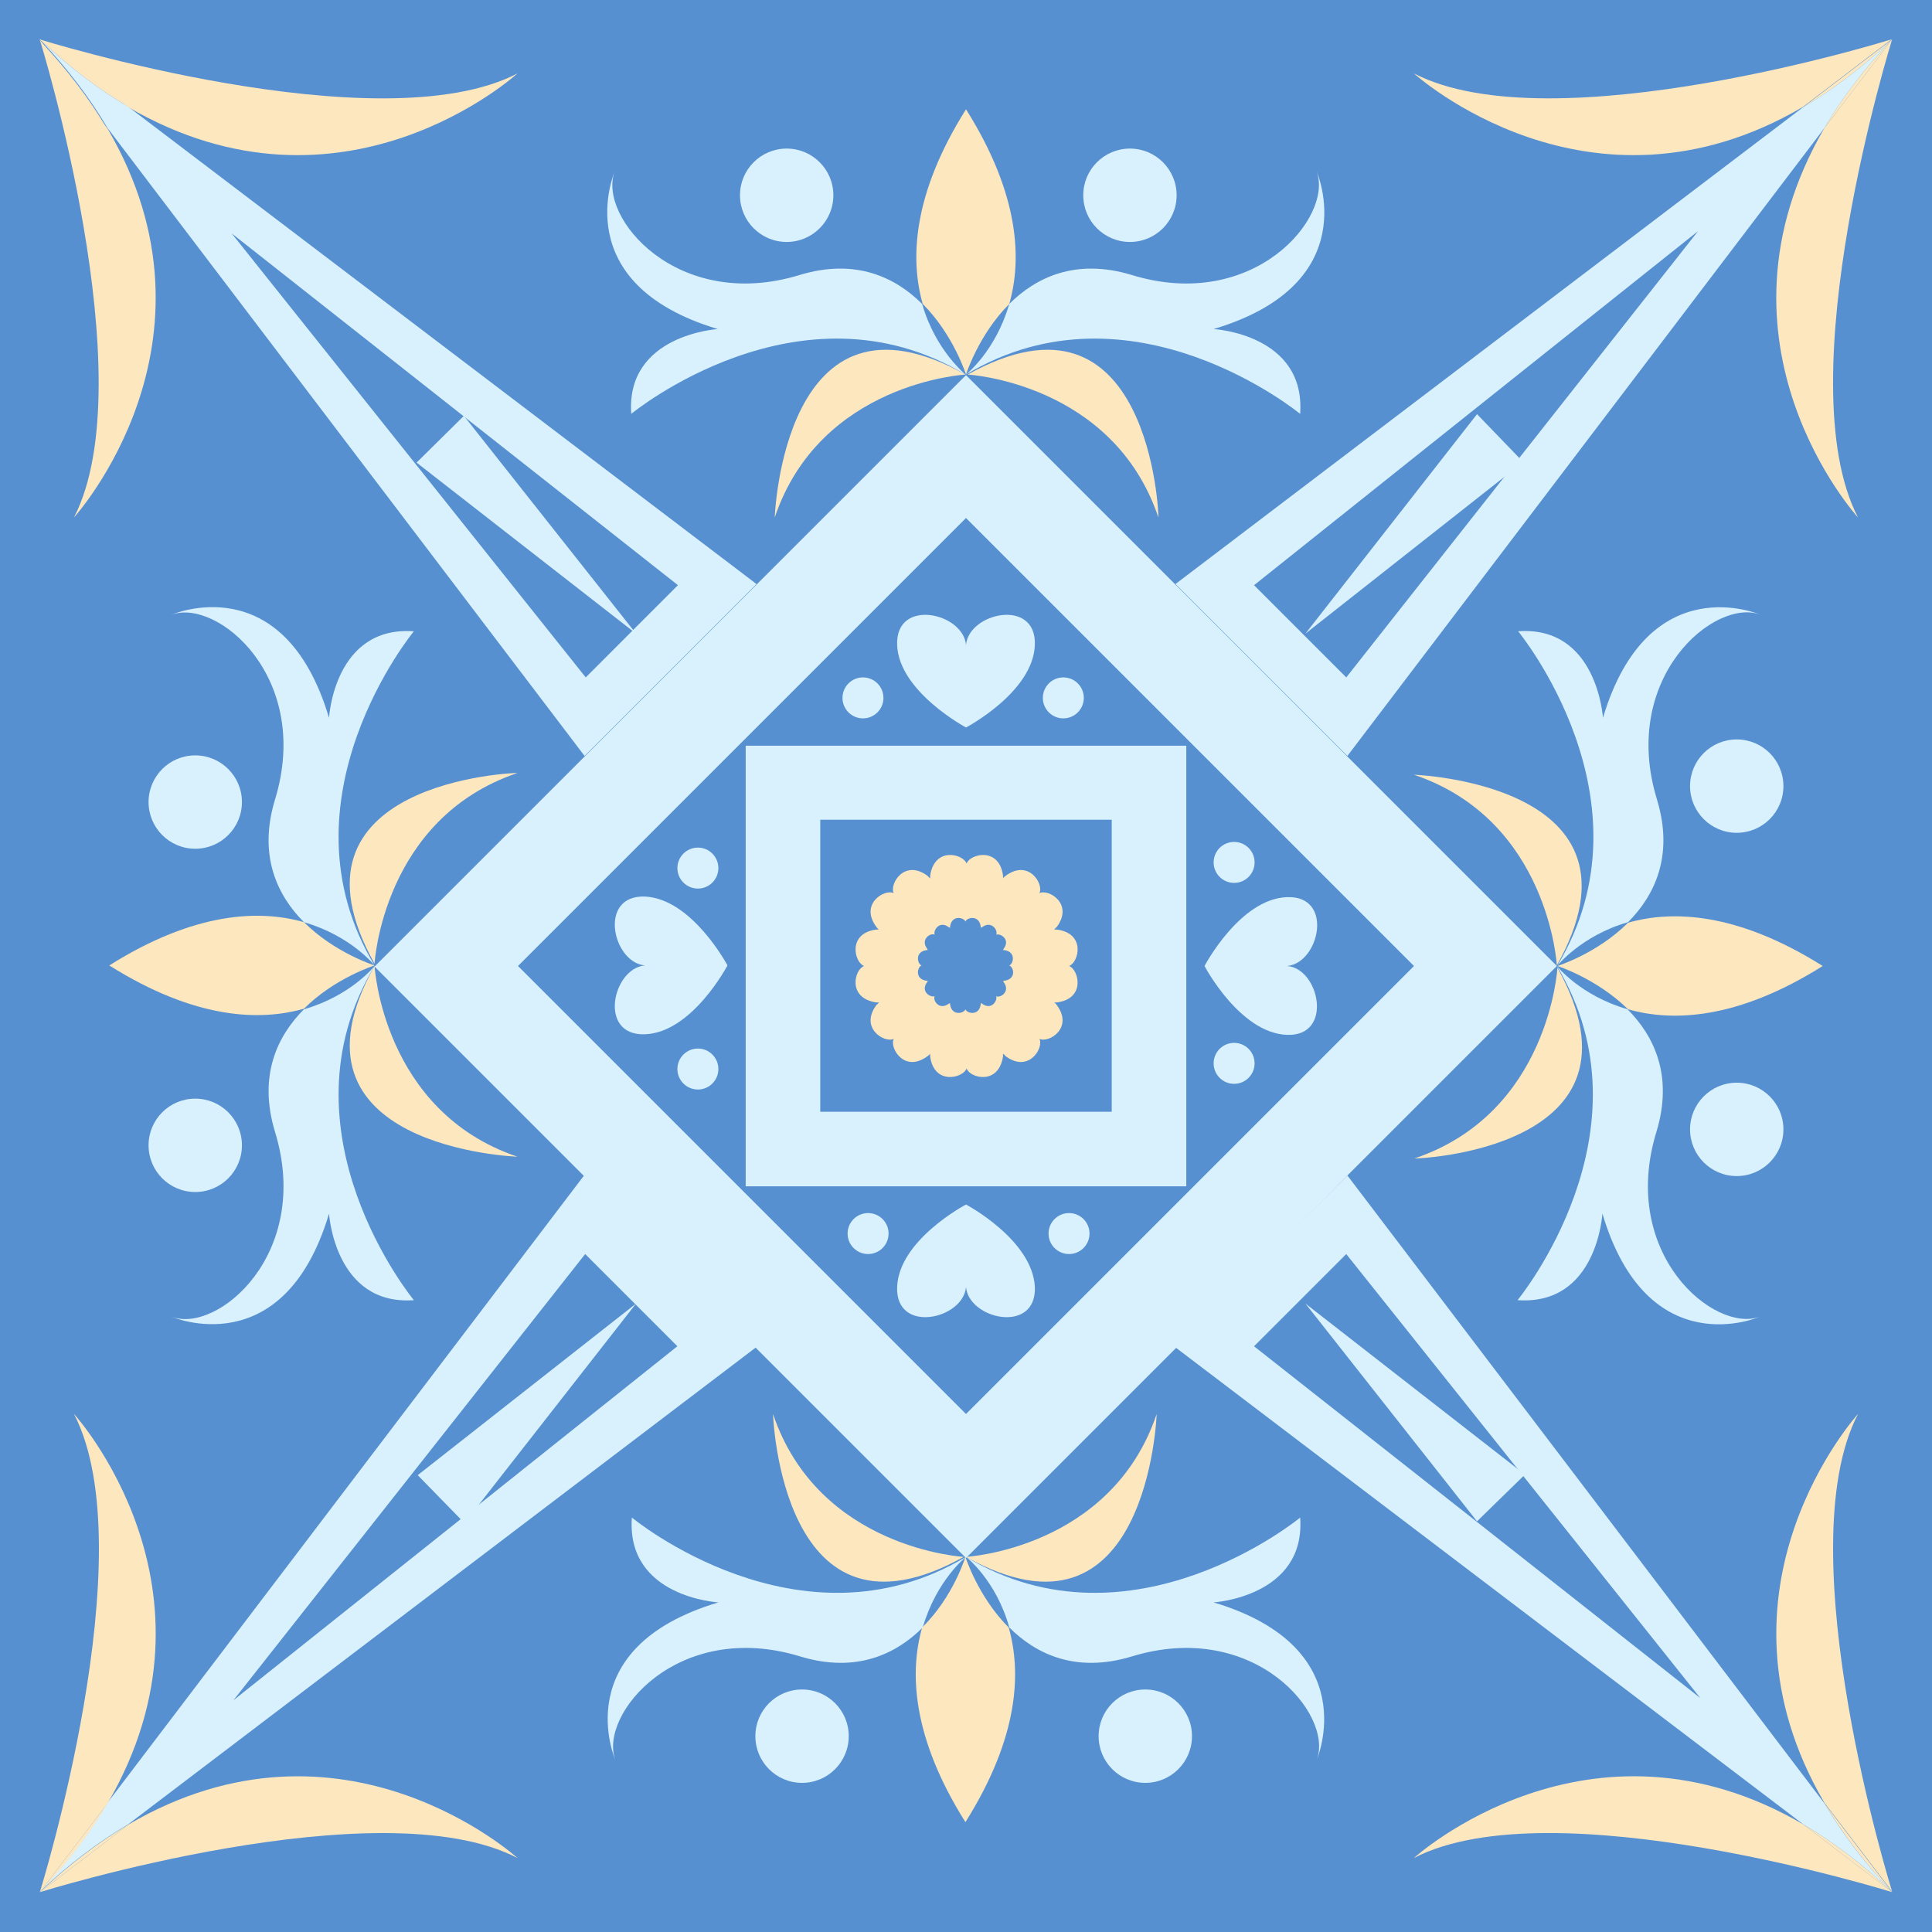 <?xml version="1.0" encoding="UTF-8" standalone="no"?>
<svg
   xmlns:dc="http://purl.org/dc/elements/1.1/"
   xmlns:cc="http://creativecommons.org/ns#"
   xmlns:rdf="http://www.w3.org/1999/02/22-rdf-syntax-ns#"
   xmlns:svg="http://www.w3.org/2000/svg"
   xmlns="http://www.w3.org/2000/svg"
   xmlns:sodipodi="http://sodipodi.sourceforge.net/DTD/sodipodi-0.dtd"
   xmlns:inkscape="http://www.inkscape.org/namespaces/inkscape"
   width="89.8mm"
   height="89.8mm"
   viewBox="0 0 89.8 89.8"
   version="1.1"
   id="svg7749"
   inkscape:version="1.0.1 (3bc2e813f5, 2020-09-07)"
   sodipodi:docname="portuguese_10.svg">
  <defs
     id="defs7743" />
  <sodipodi:namedview
     id="base"
     pagecolor="#ffffff"
     bordercolor="#666666"
     borderopacity="1.0"
     inkscape:pageopacity="0.0"
     inkscape:pageshadow="2"
     inkscape:zoom="4.0542133"
     inkscape:cx="164.15022"
     inkscape:cy="169.7"
     inkscape:document-units="mm"
     inkscape:current-layer="layer1"
     inkscape:document-rotation="0"
     showgrid="false"
     fit-margin-top="0"
     fit-margin-left="0"
     fit-margin-right="0"
     fit-margin-bottom="0"
     inkscape:window-width="2560"
     inkscape:window-height="1566"
     inkscape:window-x="0"
     inkscape:window-y="0"
     inkscape:window-maximized="1" />
  <g
     inkscape:label="Layer 1"
     inkscape:groupmode="layer"
     id="layer1"
     transform="translate(7.858,-78.32)">
    <rect
       x="-7.858"
       y="78.32"
       fill="#f1f2f2"
       width="89.8"
       height="89.8"
       id="rect4504"
       style="stroke-width:0.265;fill:#5690d1" />
    <path
       fill="#3069b3"
       d="m 54.769,132.957 9.737,-9.737 -15.478,-15.478 -2.249,-2.249 v 0 l -9.737,-9.737 -17.754,17.754 -9.737,9.737 16.087,16.087 1.667,1.667 v 0 l 9.737,9.737 9.737,-9.737 3.995,-3.995 z M 37.042,144.043 16.219,123.22 37.042,102.398 57.864,123.22 Z"
       id="path4522"
       style="stroke-width:0.265;fill:#d9f1fc" />
    <path
       fill="#3069b3"
       d="m 26.802,133.46 h 20.479 v -20.479 h -20.479 z m 3.466,-17.039 h 13.547 v 13.573 H 30.268 Z"
       id="path4524"
       style="stroke-width:0.265;fill:#d9f1fc" />
    <g
       id="g8734"
       style="fill:#d9f1fc">
      <path
         fill="#3069b3"
         d="m 37.042,112.134 c 0,0 3.122,-1.64 3.201,-3.836 0.079,-2.196 -3.069,-1.508 -3.201,0 -0.132,-1.508 -3.281,-2.196 -3.201,0 0.079,2.17 3.201,3.836 3.201,3.836 z"
         id="path4526"
         style="stroke-width:0.265;fill:#d9f1fc" />
      <path
         fill="#3069b3"
         d="m 51.964,123.22 c 1.508,-0.132 2.196,-3.281 0,-3.201 -2.196,0.079 -3.836,3.201 -3.836,3.201 0,0 1.64,3.122 3.836,3.201 2.17,0.079 1.508,-3.096 0,-3.201 z"
         id="path4528"
         style="stroke-width:0.265;fill:#d9f1fc" />
      <path
         fill="#3069b3"
         d="m 37.042,134.306 c 0,0 -3.122,1.64 -3.201,3.836 -0.079,2.196 3.069,1.508 3.201,0 0.132,1.508 3.281,2.196 3.201,0 -0.106,-2.196 -3.201,-3.836 -3.201,-3.836 z"
         id="path4530"
         style="stroke-width:0.265;fill:#d9f1fc" />
      <path
         fill="#3069b3"
         d="m 22.119,119.992 c -2.196,-0.079 -1.508,3.069 0,3.201 -1.508,0.132 -2.196,3.281 0,3.201 2.196,-0.079 3.836,-3.201 3.836,-3.201 0,0 -1.64,-3.096 -3.836,-3.201 z"
         id="path4532"
         style="stroke-width:0.265;fill:#d9f1fc" />
    </g>
    <g
       id="g8744"
       style="fill:#d9f1fc">
      <circle
         fill="#3069b3"
         cx="32.253"
         cy="110.758"
         r="0.952"
         id="circle4534"
         style="stroke-width:0.265;fill:#d9f1fc" />
      <circle
         fill="#3069b3"
         cx="41.566"
         cy="110.758"
         r="0.952"
         id="circle4536"
         style="stroke-width:0.265;fill:#d9f1fc" />
      <circle
         fill="#3069b3"
         cx="49.504"
         cy="118.405"
         r="0.952"
         id="circle4538"
         style="stroke-width:0.265;fill:#d9f1fc" />
      <circle
         fill="#3069b3"
         cx="49.504"
         cy="127.745"
         r="0.952"
         id="circle4540"
         style="stroke-width:0.265;fill:#d9f1fc" />
      <circle
         fill="#3069b3"
         cx="41.831"
         cy="135.656"
         r="0.952"
         id="circle4542"
         style="stroke-width:0.265;fill:#d9f1fc" />
      <circle
         fill="#3069b3"
         cx="32.491"
         cy="135.656"
         r="0.952"
         id="circle4544"
         style="stroke-width:0.265;fill:#d9f1fc" />
      <circle
         fill="#3069b3"
         cx="24.58"
         cy="128.009"
         r="0.952"
         id="circle4546"
         style="stroke-width:0.265;fill:#d9f1fc" />
      <circle
         fill="#3069b3"
         cx="24.58"
         cy="118.669"
         r="0.952"
         id="circle4548"
         style="stroke-width:0.265;fill:#d9f1fc" />
    </g>
    <path
       fill="#3069b3"
       d="m 41.275,121.527 c -0.053,0 -0.106,0 -0.132,0 0.026,-0.026 0.053,-0.079 0.106,-0.106 0.82,-1.085 -0.37,-1.799 -0.794,-1.587 0.212,-0.423 -0.503,-1.614 -1.587,-0.794 -0.026,0.026 -0.079,0.053 -0.106,0.106 0,-0.053 0,-0.106 0,-0.132 -0.185,-1.349 -1.535,-1.005 -1.693,-0.556 -0.159,-0.45 -1.482,-0.794 -1.693,0.556 0,0.053 0,0.106 0,0.132 -0.026,-0.026 -0.079,-0.053 -0.106,-0.106 -1.085,-0.82 -1.799,0.37 -1.587,0.794 -0.423,-0.212 -1.614,0.503 -0.794,1.587 0.026,0.026 0.053,0.079 0.106,0.106 -0.053,0 -0.106,0 -0.132,0 -1.349,0.185 -1.005,1.535 -0.556,1.693 -0.45,0.159 -0.794,1.482 0.556,1.693 0.053,0 0.106,0 0.132,0 -0.026,0.026 -0.053,0.079 -0.106,0.106 -0.82,1.085 0.37,1.799 0.794,1.587 -0.212,0.423 0.503,1.614 1.587,0.794 0.026,-0.026 0.079,-0.053 0.106,-0.106 0,0.053 0,0.106 0,0.132 0.185,1.349 1.535,1.005 1.693,0.556 0.159,0.45 1.482,0.794 1.693,-0.556 0,-0.053 0,-0.106 0,-0.132 0.026,0.026 0.079,0.053 0.106,0.106 1.085,0.82 1.799,-0.37 1.587,-0.794 0.423,0.212 1.614,-0.503 0.794,-1.587 -0.026,-0.026 -0.053,-0.079 -0.106,-0.106 0.053,0 0.106,0 0.132,0 1.349,-0.185 1.005,-1.535 0.556,-1.693 0.45,-0.159 0.794,-1.508 -0.556,-1.693 z m -2.461,2.381 c -0.026,0 -0.053,0 -0.053,0 0.026,0.026 0.026,0.026 0.026,0.053 0.344,0.45 -0.159,0.767 -0.344,0.661 0.079,0.185 -0.212,0.688 -0.661,0.344 -0.026,0 -0.026,-0.026 -0.053,-0.026 0,0.026 0,0.053 0,0.053 -0.079,0.582 -0.661,0.423 -0.714,0.238 -0.053,0.185 -0.635,0.344 -0.714,-0.238 0,-0.026 0,-0.053 0,-0.053 -0.026,0.026 -0.026,0.026 -0.053,0.026 -0.45,0.344 -0.767,-0.159 -0.661,-0.344 -0.185,0.079 -0.688,-0.212 -0.344,-0.661 0,-0.026 0.026,-0.026 0.026,-0.053 -0.026,0 -0.053,0 -0.053,0 -0.582,-0.079 -0.423,-0.661 -0.238,-0.714 -0.185,-0.053 -0.344,-0.635 0.238,-0.714 0.026,0 0.053,0 0.053,0 -0.026,-0.026 -0.026,-0.026 -0.026,-0.053 -0.344,-0.45 0.159,-0.767 0.344,-0.661 -0.079,-0.185 0.212,-0.688 0.661,-0.344 0.026,0 0.026,0.026 0.053,0.026 0,-0.026 0,-0.053 0,-0.053 0.079,-0.582 0.661,-0.423 0.714,-0.238 0.053,-0.185 0.635,-0.344 0.714,0.238 0,0.026 0,0.053 0,0.053 0.026,-0.026 0.026,-0.026 0.053,-0.026 0.45,-0.344 0.767,0.159 0.661,0.344 0.185,-0.079 0.688,0.212 0.344,0.661 0,0.026 -0.026,0.026 -0.026,0.053 0.026,0 0.053,0 0.053,0 0.582,0.079 0.423,0.661 0.238,0.714 0.212,0.079 0.344,0.635 -0.238,0.714 z"
       id="path4550"
       style="stroke-width:0.265;fill:#fde7be" />
    <polygon
       fill="#3069b3"
       points="567.1,253.3 575.6,261.8 "
       id="polygon4558"
       transform="matrix(0.265,0,0,0.265,-103.267,38.448)"
       style="fill:#fde7be" />
    <polygon
       fill="#3069b3"
       points=""
       id="polygon4562"
       transform="matrix(0.265,0,0,0.265,-103.267,38.448)"
       style="fill:#fde7be" />
    <polygon
       fill="#3069b3"
       points=""
       id="polygon4568"
       transform="matrix(0.265,0,0,0.265,-103.267,38.448)"
       style="fill:#fde7be" />
    <g
       id="g8702"
       style="fill:#d9f1fc">
      <path
         fill="#3069b3"
         d="M 27.305,105.467 -1.879,83.295 c -1.349,-0.794 -2.725,-1.826 -4.128,-3.149 1.323,1.402 2.355,2.778 3.149,4.128 l 22.172,29.184 3.995,-3.995 z m -7.938,4.339 -16.457,-20.638 20.743,16.351 -2.143,2.143 z"
         id="path4552"
         style="stroke-width:0.265;fill:#d9f1fc" />
      <path
         fill="#3069b3"
         d="m 50.774,109.462 3.995,3.995 22.172,-29.184 c 0.794,-1.349 1.826,-2.725 3.149,-4.128 -1.402,1.323 -2.778,2.355 -4.128,3.149 l -29.184,22.172 2.249,2.249 z m 20.294,-20.399 -16.351,20.743 -2.143,-2.143 -2.143,-2.143 10.081,-8.043 v 0 0 z"
         id="path4556"
         style="stroke-width:0.265;fill:#d9f1fc" />
      <path
         fill="#3069b3"
         d="m 54.769,132.957 -3.995,3.995 -3.995,3.995 29.184,22.172 c 1.349,0.794 2.725,1.826 4.128,3.149 -1.323,-1.402 -2.355,-2.778 -3.149,-4.128 z m -4.339,7.938 2.143,-2.143 2.143,-2.143 16.457,20.637 -10.636,-8.387 v 0 0 z"
         id="path4564"
         style="stroke-width:0.265;fill:#d9f1fc" />
      <path
         fill="#3069b3"
         d="m 23.283,136.952 -3.995,-3.995 -22.172,29.184 c -0.794,1.349 -1.826,2.725 -3.149,4.128 1.402,-1.323 2.778,-2.355 4.127,-3.149 L 27.279,140.947 25.612,139.28 Z M 2.99,157.351 11.377,146.715 v 0 0 l 7.964,-10.107 2.143,2.143 2.143,2.143 -10.081,8.043 v 0 0 z"
         id="path4570"
         style="stroke-width:0.265;fill:#d9f1fc" />
    </g>
    <polygon
       fill="#3069b3"
       points="493.5,387.4 487.2,381.1 "
       id="polygon4572"
       transform="matrix(0.265,0,0,0.265,-103.267,38.448)"
       style="fill:#fde7be" />
    <g
       id="g8750"
       style="fill:#d9f1fc">
      <polygon
         fill="#3069b3"
         points="441.4,223.4 433.1,231.6 471.6,261.6 "
         id="polygon4554"
         transform="matrix(0.265,0,0,0.265,-103.267,38.448)"
         style="fill:#d9f1fc" />
      <polygon
         fill="#3069b3"
         points="627.2,231.5 619.1,223.1 589,261.6 "
         id="polygon4560"
         transform="matrix(0.265,0,0,0.265,-103.267,38.448)"
         style="fill:#d9f1fc" />
      <polygon
         fill="#3069b3"
         points="589,379.1 619.1,417.3 627.5,409.1 "
         id="polygon4566"
         transform="matrix(0.265,0,0,0.265,-103.267,38.448)"
         style="fill:#d9f1fc" />
      <polygon
         fill="#3069b3"
         points="471.6,379.1 433.3,409.2 441.5,417.6 "
         id="polygon4574"
         transform="matrix(0.265,0,0,0.265,-103.267,38.448)"
         style="fill:#d9f1fc" />
    </g>
    <polygon
       fill="#3069b3"
       points=""
       id="polygon4576"
       transform="matrix(0.265,0,0,0.265,-103.267,38.448)"
       style="fill:#fde7be" />
    <polygon
       fill="#3069b3"
       points=""
       id="polygon4578"
       transform="matrix(0.265,0,0,0.265,-103.267,38.448)"
       style="fill:#fde7be" />
    <g
       id="g8712"
       style="fill:#d9f1fc">
      <path
         fill="#3069b3"
         d="m 11.377,107.663 c -3.704,-0.265 -3.942,4.022 -3.942,4.022 -2.117,-7.091 -7.329,-4.789 -7.329,-4.789 2.117,-0.794 6.562,2.91 4.815,8.599 -0.794,2.619 0.132,4.471 1.349,5.689 2.196,0.635 3.281,2.011 3.281,2.011 -4.63,-7.699 1.826,-15.531 1.826,-15.531 z"
         id="path4580"
         style="stroke-width:0.265;fill:#d9f1fc" />
      <path
         fill="#3069b3"
         d="m 6.271,125.231 c -1.217,1.217 -2.143,3.069 -1.349,5.689 1.746,5.689 -2.699,9.419 -4.815,8.599 0,0 5.212,2.275 7.329,-4.789 0,0 0.265,4.286 3.942,4.022 0,0 -6.456,-7.832 -1.826,-15.531 0,0 -1.085,1.376 -3.281,2.011 z"
         id="path4582"
         style="stroke-width:0.265;fill:#d9f1fc" />
      <path
         fill="#3069b3"
         d="m 52.573,97.556 c 0.265,-3.704 -4.022,-3.942 -4.022,-3.942 7.091,-2.117 4.789,-7.329 4.789,-7.329 0.794,2.117 -2.91,6.562 -8.599,4.815 -2.619,-0.794 -4.471,0.132 -5.689,1.349 -0.635,2.196 -2.011,3.281 -2.011,3.281 7.699,-4.63 15.531,1.826 15.531,1.826 z"
         id="path4606"
         style="stroke-width:0.265;fill:#d9f1fc" />
      <path
         fill="#3069b3"
         d="m 35.004,92.449 c -1.217,-1.217 -3.069,-2.143 -5.689,-1.349 -5.689,1.746 -9.419,-2.699 -8.599,-4.815 0,0 -2.275,5.212 4.789,7.329 0,0 -4.286,0.265 -4.022,3.942 0,0 7.832,-6.456 15.531,-1.826 0.026,0 -1.376,-1.085 -2.011,-3.281 z"
         id="path4608"
         style="stroke-width:0.265;fill:#d9f1fc" />
      <path
         fill="#3069b3"
         d="m 62.68,138.751 c 3.704,0.265 3.942,-4.022 3.942,-4.022 2.117,7.091 7.329,4.789 7.329,4.789 -2.117,0.794 -6.562,-2.91 -4.815,-8.599 0.794,-2.619 -0.132,-4.471 -1.349,-5.689 -2.196,-0.635 -3.281,-2.011 -3.281,-2.011 v 0 c 4.63,7.699 -1.826,15.531 -1.826,15.531 z"
         id="path4632"
         style="stroke-width:0.265;fill:#d9f1fc" />
      <path
         fill="#3069b3"
         d="m 67.813,121.183 c 1.217,-1.217 2.143,-3.069 1.349,-5.689 -1.746,-5.689 2.699,-9.419 4.815,-8.599 0,0 -5.212,-2.275 -7.329,4.789 0,0 -0.265,-4.286 -3.942,-4.022 0,0 6.456,7.832 1.826,15.531 0,0.026 1.085,-1.376 3.281,-2.011 z"
         id="path4634"
         style="stroke-width:0.265;fill:#d9f1fc" />
      <path
         fill="#3069b3"
         d="m 21.511,148.858 c -0.265,3.704 4.022,3.942 4.022,3.942 -7.091,2.117 -4.789,7.329 -4.789,7.329 -0.794,-2.117 2.91,-6.562 8.599,-4.815 2.619,0.794 4.471,-0.132 5.689,-1.349 0.635,-2.196 2.011,-3.281 2.011,-3.281 -7.726,4.63 -15.531,-1.826 -15.531,-1.826 z"
         id="path4658"
         style="stroke-width:0.265;fill:#d9f1fc" />
      <path
         fill="#3069b3"
         d="m 39.053,153.965 c 1.217,1.217 3.069,2.143 5.689,1.349 5.689,-1.746 9.419,2.699 8.599,4.815 0,0 2.275,-5.212 -4.789,-7.329 0,0 4.286,-0.265 4.022,-3.942 0,0 -7.832,6.456 -15.531,1.826 0,0 1.402,1.085 2.011,3.281 z"
         id="path4660"
         style="stroke-width:0.265;fill:#d9f1fc" />
    </g>
    <g
       id="g8728"
       style="fill:#fde7be">
      <path
         fill="#3069b3"
         d="m 6.271,121.183 c -2.037,-0.582 -5.054,-0.503 -9.049,2.011 3.995,2.514 7.011,2.593 9.049,2.011 1.429,-1.429 3.281,-2.011 3.281,-2.011 0,0 -1.852,-0.582 -3.281,-2.011 z"
         id="path4584"
         style="stroke-width:0.265;fill:#fde7be" />
      <path
         fill="#3069b3"
         d="m 39.053,92.449 c 0.582,-2.037 0.503,-5.054 -2.011,-9.049 -2.514,3.995 -2.593,7.011 -2.011,9.049 1.429,1.429 2.011,3.281 2.011,3.281 0,0 0.582,-1.852 2.011,-3.281 z"
         id="path4610"
         style="stroke-width:0.265;fill:#fde7be" />
      <path
         fill="#3069b3"
         d="m 67.813,125.231 c 2.037,0.582 5.054,0.503 9.049,-2.011 -3.995,-2.514 -7.011,-2.593 -9.049,-2.011 -1.429,1.429 -3.281,2.011 -3.281,2.011 v 0 c 0,0 1.826,0.582 3.281,2.011 z"
         id="path4636"
         style="stroke-width:0.265;fill:#fde7be" />
      <path
         fill="#3069b3"
         d="m 35.004,153.965 c -0.582,2.037 -0.503,5.054 2.011,9.049 2.514,-3.995 2.593,-7.011 2.011,-9.049 -1.429,-1.429 -2.011,-3.281 -2.011,-3.281 0,0 -0.556,1.852 -2.011,3.281 z"
         id="path4662"
         style="stroke-width:0.265;fill:#fde7be" />
    </g>
    <g
       id="g8760"
       style="fill:#fde7be">
      <path
         fill="#3069b3"
         d="m 16.193,132.084 c -6.271,-2.117 -6.641,-8.864 -6.641,-8.864 -4.736,8.467 6.641,8.864 6.641,8.864 z"
         id="path4590"
         style="stroke-width:0.265;fill:#fde7be" />
      <path
         fill="#3069b3"
         d="m 9.551,123.114 c 0,0 0.37,-6.747 6.641,-8.864 0,-0.026 -11.377,0.37 -6.641,8.864 z"
         id="path4592"
         style="stroke-width:0.265;fill:#fde7be" />
      <path
         fill="#3069b3"
         d="m 28.152,102.371 c 2.117,-6.271 8.864,-6.641 8.864,-6.641 -8.467,-4.736 -8.864,6.641 -8.864,6.641 z"
         id="path4616"
         style="stroke-width:0.265;fill:#fde7be" />
      <path
         fill="#3069b3"
         d="m 37.121,95.73 c 0,0 6.747,0.37 8.864,6.641 0.026,0 -0.37,-11.377 -8.864,-6.641 z"
         id="path4618"
         style="stroke-width:0.265;fill:#fde7be" />
      <path
         fill="#3069b3"
         d="m 57.864,114.33 c 6.271,2.117 6.641,8.864 6.641,8.864 4.736,-8.467 -6.641,-8.864 -6.641,-8.864 z"
         id="path4642"
         style="stroke-width:0.265;fill:#fde7be" />
      <path
         fill="#3069b3"
         d="m 64.532,123.3 c 0,0 -0.37,6.747 -6.641,8.864 -0.026,0.026 11.351,-0.37 6.641,-8.864 z"
         id="path4644"
         style="stroke-width:0.265;fill:#fde7be" />
      <path
         fill="#3069b3"
         d="m 45.905,144.043 c -2.117,6.271 -8.864,6.641 -8.864,6.641 8.467,4.736 8.864,-6.641 8.864,-6.641 z"
         id="path4668"
         style="stroke-width:0.265;fill:#fde7be" />
      <path
         fill="#3069b3"
         d="m 36.936,150.684 c 0,0 -6.747,-0.37 -8.864,-6.641 0,0 0.37,11.377 8.864,6.641 z"
         id="path4670"
         style="stroke-width:0.265;fill:#fde7be" />
    </g>
    <g
       id="g8722"
       style="fill:#d9f1fc">
      <circle
         fill="#3069b3"
         cx="1.217"
         cy="115.6"
         r="2.17"
         id="circle4594"
         style="stroke-width:0.265;fill:#d9f1fc" />
      <circle
         fill="#3069b3"
         cx="1.217"
         cy="131.555"
         r="2.17"
         id="circle4596"
         style="stroke-width:0.265;fill:#d9f1fc" />
      <circle
         fill="#3069b3"
         cx="44.662"
         cy="87.396"
         r="2.17"
         id="circle4620"
         style="stroke-width:0.265;fill:#d9f1fc" />
      <circle
         fill="#3069b3"
         cx="28.707"
         cy="87.396"
         r="2.17"
         id="circle4622"
         style="stroke-width:0.265;fill:#d9f1fc" />
      <circle
         fill="#3069b3"
         cx="72.866"
         cy="130.814"
         r="2.17"
         id="circle4646"
         style="stroke-width:0.265;fill:#d9f1fc" />
      <circle
         fill="#3069b3"
         cx="72.866"
         cy="114.859"
         r="2.17"
         id="circle4648"
         style="stroke-width:0.265;fill:#d9f1fc" />
      <circle
         fill="#3069b3"
         cx="29.422"
         cy="159.018"
         r="2.17"
         id="circle4672"
         style="stroke-width:0.265;fill:#d9f1fc" />
      <circle
         fill="#3069b3"
         cx="45.376"
         cy="159.018"
         r="2.17"
         id="circle4674"
         style="stroke-width:0.265;fill:#d9f1fc" />
    </g>
    <g
       id="g8696"
       style="fill:#fde7be">
      <path
         fill="#3069b3"
         d="m -4.419,102.371 c 0,0 7.382,-8.123 1.561,-18.071 l -3.149,-4.128 c 0,-0.026 4.895,15.796 1.587,22.199 z"
         id="path4598"
         style="stroke-width:0.265;fill:#fde7be" />
      <path
         fill="#3069b3"
         d="m -2.884,84.3 c -0.794,-1.349 -1.826,-2.725 -3.149,-4.128 z"
         id="path4600"
         style="stroke-width:0.265;fill:#fde7be" />
      <path
         fill="#3069b3"
         d="m -4.419,144.043 c 3.334,6.429 -1.587,22.225 -1.587,22.225 l 3.149,-4.128 c 5.821,-10.001 -1.561,-18.098 -1.561,-18.098 z"
         id="path4602"
         style="stroke-width:0.265;fill:#fde7be" />
      <path
         fill="#3069b3"
         d="m -6.006,166.268 c 1.323,-1.402 2.355,-2.778 3.149,-4.128 z"
         id="path4604"
         style="stroke-width:0.265;fill:#fde7be" />
      <path
         fill="#3069b3"
         d="m 57.864,81.734 c 0,0 8.123,7.382 18.071,1.561 l 4.128,-3.149 c 0.026,0 -15.769,4.921 -22.199,1.587 z"
         id="path4624"
         style="stroke-width:0.265;fill:#fde7be" />
      <path
         fill="#3069b3"
         d="m 75.962,83.295 c 1.349,-0.794 2.725,-1.826 4.128,-3.149 z"
         id="path4626"
         style="stroke-width:0.265;fill:#fde7be" />
      <path
         fill="#3069b3"
         d="m 16.193,81.734 c -6.429,3.334 -22.225,-1.587 -22.225,-1.587 l 4.127,3.149 C 8.096,89.115 16.193,81.734 16.193,81.734 Z"
         id="path4628"
         style="stroke-width:0.265;fill:#fde7be" />
      <path
         fill="#3069b3"
         d="m -6.006,80.146 c 1.402,1.323 2.778,2.355 4.128,3.149 z"
         id="path4630"
         style="stroke-width:0.265;fill:#fde7be" />
      <path
         fill="#3069b3"
         d="m 78.502,144.043 c 0,0 -7.382,8.123 -1.561,18.071 l 3.149,4.128 c 0,0.026 -4.921,-15.796 -1.587,-22.199 z"
         id="path4650"
         style="stroke-width:0.265;fill:#fde7be" />
      <path
         fill="#3069b3"
         d="m 80.089,166.268 -3.149,-4.128 c 0.794,1.323 1.826,2.725 3.149,4.128 z"
         id="path4652"
         style="stroke-width:0.265;fill:#fde7be" />
      <path
         fill="#3069b3"
         d="m 78.502,102.371 c -3.334,-6.429 1.587,-22.225 1.587,-22.225 l -3.149,4.128 c -5.821,10.001 1.561,18.097 1.561,18.097 z"
         id="path4654"
         style="stroke-width:0.265;fill:#fde7be" />
      <path
         fill="#3069b3"
         d="m 80.089,80.146 c -1.323,1.402 -2.355,2.778 -3.149,4.128 z"
         id="path4656"
         style="stroke-width:0.265;fill:#fde7be" />
      <path
         fill="#3069b3"
         d="m 16.193,164.68 c 0,0 -8.123,-7.382 -18.071,-1.561 l -4.128,3.149 c 0,0 15.796,-4.921 22.199,-1.587 z"
         id="path4676"
         style="stroke-width:0.265;fill:#fde7be" />
      <path
         fill="#3069b3"
         d="m -1.879,163.119 c -1.349,0.794 -2.725,1.826 -4.128,3.149 z"
         id="path4678"
         style="stroke-width:0.265;fill:#fde7be" />
      <path
         fill="#3069b3"
         d="m 57.864,164.68 c 6.429,-3.334 22.225,1.587 22.225,1.587 l -4.128,-3.149 c -9.975,-5.821 -18.098,1.561 -18.098,1.561 z"
         id="path4680"
         style="stroke-width:0.265;fill:#fde7be" />
      <path
         fill="#3069b3"
         d="m 80.089,166.268 c -1.402,-1.323 -2.778,-2.355 -4.128,-3.149 z"
         id="path4682"
         style="stroke-width:0.265;fill:#fde7be" />
    </g>
  </g>
</svg>
